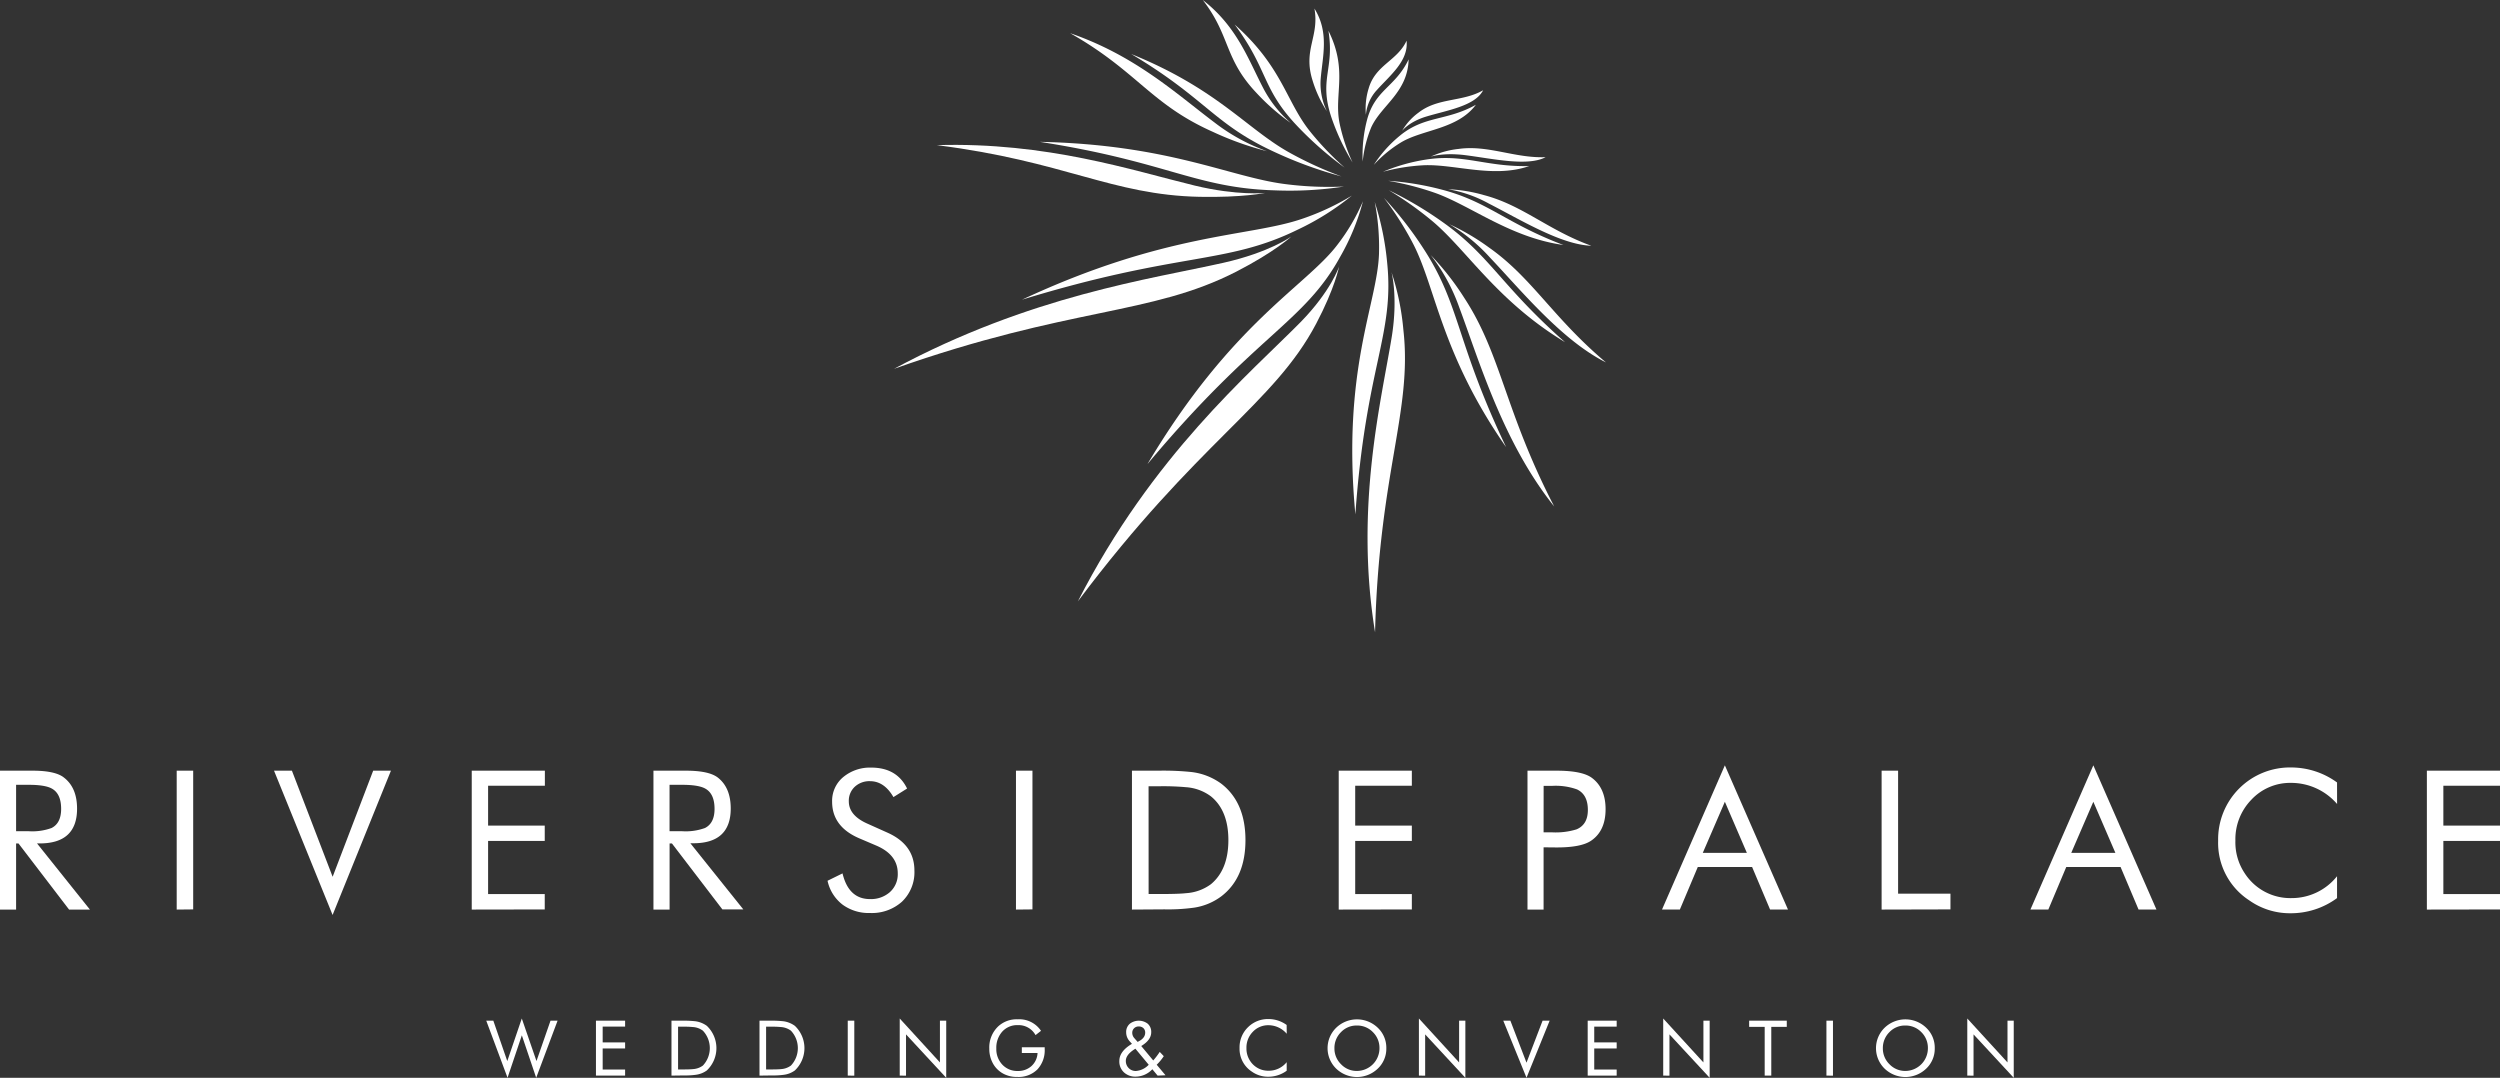 <svg xmlns="http://www.w3.org/2000/svg" viewBox="0 0 583.9 251.73"><rect x="0" y="0" width="583.9" height="251.73" fill="#333333" stroke="none"/><defs><style>.cls-1{fill:#fff;}</style></defs><title>logo-white-light</title><g id="Layer_2" data-name="Layer 2"><g id="Logo"><path class="cls-1" d="M113.57,238.39h1.65l3.26,9.44,3.39-9.95,3.43,9.94,3.28-9.44h1.65l-5,13.35-3.35-9.92-3.34,9.91Z"/><path class="cls-1" d="M139.19,251.22V238.39H146v1.39h-5.24v3.68H146v1.42h-5.24v4.92H146v1.42Z"/><path class="cls-1" d="M156.83,251.22V238.39h2.46a26.1,26.1,0,0,1,3,.12,5.86,5.86,0,0,1,2.79,1.08,7.18,7.18,0,0,1,0,10.43,5.56,5.56,0,0,1-2.51,1,17.34,17.34,0,0,1-2.75.16Zm1.54-1.44h1q1.83,0,2.49-.08a4.33,4.33,0,0,0,2.31-.83,5.94,5.94,0,0,0,0-8.14,4.33,4.33,0,0,0-2.3-.85,23.46,23.46,0,0,0-2.5-.09h-1Z"/><path class="cls-1" d="M177.39,251.22V238.39h2.46a26.17,26.17,0,0,1,3,.12,5.86,5.86,0,0,1,2.79,1.08,7.18,7.18,0,0,1,0,10.43,5.54,5.54,0,0,1-2.51,1,17.42,17.42,0,0,1-2.75.16Zm1.54-1.44h1q1.83,0,2.49-.08a4.35,4.35,0,0,0,2.31-.83,5.94,5.94,0,0,0,0-8.14,4.36,4.36,0,0,0-2.3-.85,23.46,23.46,0,0,0-2.5-.09h-1Z"/><path class="cls-1" d="M198,251.22V238.39h1.53v12.84Z"/><path class="cls-1" d="M210.14,251.22V237.88l9.39,10.26v-9.75H221v13.34l-9.39-10.14v9.64Z"/><path class="cls-1" d="M238.66,244.6H244V245a6.57,6.57,0,0,1-1.7,4.77,6.24,6.24,0,0,1-4.71,1.76,6.66,6.66,0,0,1-3.24-.75,6,6,0,0,1-2.47-2.46,7,7,0,0,1-.82-3.41,6.79,6.79,0,0,1,2.06-5.17,6.34,6.34,0,0,1,4.56-1.67,6.1,6.1,0,0,1,5.46,2.69l-1.28,1a4.51,4.51,0,0,0-4.13-2.33,4.67,4.67,0,0,0-3.71,1.59,5.66,5.66,0,0,0-1.32,3.87,5.26,5.26,0,0,0,1.38,3.74,4.76,4.76,0,0,0,3.65,1.51A4.62,4.62,0,0,0,240.9,249a4.38,4.38,0,0,0,1.43-3.06h-3.67Z"/><path class="cls-1" d="M270.37,251.22l-1.23-1.49a5.35,5.35,0,0,1-3.9,1.73,3.87,3.87,0,0,1-2.73-1,3.46,3.46,0,0,1-1.08-2.66q0-2.26,2.95-4l-.53-.59a3.21,3.21,0,0,1-.62-1,3.07,3.07,0,0,1-.2-1.12,2.49,2.49,0,0,1,.87-2,3.44,3.44,0,0,1,4.15,0,2.53,2.53,0,0,1,.83,2q0,1.81-2.33,3.22l2.8,3.37a18.16,18.16,0,0,0,1.52-2l.94,1a11.71,11.71,0,0,1-1.65,2l2.06,2.46Zm-2.08-2.54-3.11-3.75-.38.25q-1.85,1.25-1.85,2.59a2.31,2.31,0,0,0,.67,1.69,2.26,2.26,0,0,0,1.69.68A4.6,4.6,0,0,0,268.29,248.69Zm-2.58-5.33.56-.32a2.71,2.71,0,0,0,.9-.83,1.84,1.84,0,0,0,.3-1,1.4,1.4,0,0,0-.42-1.07,1.54,1.54,0,0,0-1.09-.39,1.48,1.48,0,0,0-1.08.42,1.44,1.44,0,0,0-.43,1.08,1.84,1.84,0,0,0,.46,1.2Z"/><path class="cls-1" d="M300.53,241.45a5.62,5.62,0,0,0-4.27-2,4.91,4.91,0,0,0-3.67,1.56,5.25,5.25,0,0,0-1.47,3.79,5.18,5.18,0,0,0,.87,3,5,5,0,0,0,4.33,2.28,5.36,5.36,0,0,0,4.2-2v2a7.21,7.21,0,0,1-4.33,1.4,6.49,6.49,0,0,1-3.79-1.18,6.33,6.33,0,0,1-2.89-5.51,6.53,6.53,0,0,1,2-4.9,6.61,6.61,0,0,1,4.78-1.88,7.22,7.22,0,0,1,4.22,1.38Z"/><path class="cls-1" d="M323.79,244.83a6.38,6.38,0,0,1-2,4.76,7,7,0,0,1-9.71,0,6.67,6.67,0,0,1,0-9.55,7,7,0,0,1,9.71,0A6.42,6.42,0,0,1,323.79,244.83Zm-6.86,5.3a5.3,5.3,0,0,0,5.26-5.3,5.14,5.14,0,0,0-1.54-3.77,5.08,5.08,0,0,0-3.72-1.54,5,5,0,0,0-3.72,1.54,5.18,5.18,0,0,0-1.54,3.77,5.12,5.12,0,0,0,1.55,3.74A5,5,0,0,0,316.94,250.13Z"/><path class="cls-1" d="M331.4,251.22V237.88l9.39,10.26v-9.75h1.46v13.34l-9.39-10.14v9.64Z"/><path class="cls-1" d="M356.53,251.72l-5.43-13.34h1.66l3.77,9.82,3.76-9.82h1.65Z"/><path class="cls-1" d="M370.82,251.22V238.39h6.77v1.39h-5.24v3.68h5.24v1.42h-5.24v4.92h5.24v1.42Z"/><path class="cls-1" d="M388.46,251.22V237.88l9.39,10.26v-9.75h1.46v13.34l-9.39-10.14v9.64Z"/><path class="cls-1" d="M412.16,251.22V239.84h-3.63v-1.46h8.79v1.46H413.7v11.38Z"/><path class="cls-1" d="M426.58,251.22V238.39h1.53v12.84Z"/><path class="cls-1" d="M451.88,244.83a6.38,6.38,0,0,1-2,4.76,7,7,0,0,1-9.71,0,6.67,6.67,0,0,1,0-9.55,7,7,0,0,1,9.71,0A6.41,6.41,0,0,1,451.88,244.83Zm-6.86,5.3a5.3,5.3,0,0,0,5.26-5.3,5.14,5.14,0,0,0-1.54-3.77,5.08,5.08,0,0,0-3.72-1.54,5,5,0,0,0-3.72,1.54,5.19,5.19,0,0,0-1.54,3.77,5.13,5.13,0,0,0,1.55,3.74A5.06,5.06,0,0,0,445,250.13Z"/><path class="cls-1" d="M459.48,251.22V237.88l9.39,10.26v-9.75h1.46v13.34l-9.39-10.14v9.64Z"/><path class="cls-1" d="M242.85,33.13c29.88,4.65,36.28,10.78,54.92,11.33a84,84,0,0,0,16.15-.89,79.56,79.56,0,0,1-13.8-.58C287.21,41.34,273,33.75,242.85,33.13Z"/><path class="cls-1" d="M218.79,33.9c29.9,3.75,40.82,11.65,61.41,12.07,10,.2,15.29-.91,15.29-.91s-6.41.7-16.46-1.72C264.4,39.79,244.53,33.14,218.79,33.9Z"/><path class="cls-1" d="M238.69,70c36.77-11.27,47.6-8.1,64.44-16.38a61.38,61.38,0,0,0,12.62-7.94,58.12,58.12,0,0,1-11.58,5.41C291.82,55.37,272.4,54.26,238.69,70Z"/><path class="cls-1" d="M208.81,86.14C250,71.59,268.7,73.73,288.76,63.44c9-4.63,12.83-8.19,12.83-8.19s-5.06,3.69-15.82,6.12C268.74,65.2,240.71,69,208.81,86.14Z"/><path class="cls-1" d="M268,108.39C293.4,78,304.51,75.44,313,60a53.24,53.24,0,0,0,5.34-13,46.68,46.68,0,0,1-6,10.2C305,66.86,287.61,75.42,268,108.39Z"/><path class="cls-1" d="M251.74,140.46c28.07-37.46,45.73-46,55.67-64.87,4.42-8.38,5.35-13.35,5.35-13.35s-1.84,5.68-9,13C291.94,87.23,269.15,106.34,251.74,140.46Z"/><path class="cls-1" d="M316.56,120.14C319,85.51,325.68,78.31,324,61.51a66.15,66.15,0,0,0-2.92-14.34,55.25,55.25,0,0,1,1,12.07C321.7,71,313.38,86.23,316.56,120.14Z"/><path class="cls-1" d="M321.16,147.68c.91-37.18,8.75-51.7,6.62-70.56A59.51,59.51,0,0,0,325,63.57s1.54,5.68.09,14.9C322.7,93.32,316.35,118.18,321.16,147.68Z"/><path class="cls-1" d="M351.77,104.44C340,79.73,341.13,71.39,332.53,58.16a84.87,84.87,0,0,0-9.29-11.94A73.14,73.14,0,0,1,330.08,57C335.33,67.16,336.64,82.74,351.77,104.44Z"/><path class="cls-1" d="M363,118.29C351.45,96,350.66,82.8,342,69.58a63.19,63.19,0,0,0-7.83-10,43.75,43.75,0,0,1,6.65,12.21C345.38,83.93,351,103.32,363,118.29Z"/><path class="cls-1" d="M365.53,79.92c-15-13.21-17.55-20.3-28.74-28.16a86,86,0,0,0-12.44-7.34,80.08,80.08,0,0,1,10.22,7.25C342.59,58.4,349.67,70.34,365.53,79.92Z"/><path class="cls-1" d="M375.09,84.65c-12.4-10.44-17.23-19.74-27.32-26.84a53.48,53.48,0,0,0-9.27-5.45,40.87,40.87,0,0,1,9.42,7.71C355.24,67.79,364.76,79.48,375.09,84.65Z"/><path class="cls-1" d="M365.15,57.22c-13.27-5-17.63-10.13-28.4-12.93a66.54,66.54,0,0,0-12.53-2.06,67.16,67.16,0,0,1,11,2.84C343.57,48.06,352.76,55.49,365.15,57.22Z"/><path class="cls-1" d="M371.67,57.4c-10-3.6-16-9.43-25-11.81a35.52,35.52,0,0,0-8.45-1.39,30.22,30.22,0,0,1,9.47,3.32C355.13,51.32,364.59,57.16,371.67,57.4Z"/><path class="cls-1" d="M357.14,38.79C347,39,341.91,35.9,333.2,37.25A42.67,42.67,0,0,0,323,40.12a45.13,45.13,0,0,1,9.5-1.52C339.68,38.27,348.87,41.69,357.14,38.79Z"/><path class="cls-1" d="M361,36.71c-7.27.27-13.43-2.91-20.38-1.92a20.38,20.38,0,0,0-6.48,1.81s2.83-1,8-.37C348.67,37.06,356.78,38.93,361,36.71Z"/><path class="cls-1" d="M344.71,24.47c-6.84,3.82-11.92,2.5-17.64,7.13a29.46,29.46,0,0,0-6.21,6.91,29.23,29.23,0,0,1,6.38-5.26C332.34,30.2,340.4,30.23,344.71,24.47Z"/><path class="cls-1" d="M346.4,21.08c-4.78,2.76-10.56,1.69-15.08,5.22a13.78,13.78,0,0,0-3.85,4.27s1.57-2.12,5.69-3.36C338.14,25.72,344.52,24.74,346.4,21.08Z"/><path class="cls-1" d="M329,13.87c-3.17,6.6-7.84,7-9.73,14.19a32.72,32.72,0,0,0-1,9.67,28.27,28.27,0,0,1,2-8C322.64,24.56,328.79,21.62,329,13.87Z"/><path class="cls-1" d="M328.52,9.51c-2.19,4.74-7.28,5.61-8.87,11.19a15.94,15.94,0,0,0-.63,6.11A9.75,9.75,0,0,1,321.61,21C324.68,17.57,329,14.23,328.52,9.51Z"/><path class="cls-1" d="M310.27,7.19c1.45,9-2.25,11.24.64,20.07a52.62,52.62,0,0,0,5,10.7,43,43,0,0,1-3.06-9.26C311.55,22,314.86,16.39,310.27,7.19Z"/><path class="cls-1" d="M307,2c1.18,6.62-2.72,9.56-.44,16.79a28.19,28.19,0,0,0,3.35,7.2,14.77,14.77,0,0,1-1.45-7.58C308.89,13.2,310.5,7.61,307,2Z"/><path class="cls-1" d="M288.36,5.72c8,10.76,6.23,15,14.9,24a80.54,80.54,0,0,0,10.8,9.43,68,68,0,0,1-8.22-8.62C300.33,23.55,299.43,15.52,288.36,5.72Z"/><path class="cls-1" d="M280.92,0c6.5,8.38,4.94,13.7,12.57,21.73a50.65,50.65,0,0,0,8,7A27.66,27.66,0,0,1,295,20.5C291.58,13.94,288.91,6.19,280.92,0Z"/><path class="cls-1" d="M264.2,12.61c17.73,10.56,19.27,16.47,34,23.13a96.11,96.11,0,0,0,15.13,5.47A85.93,85.93,0,0,1,301,35.55C291.13,30,284.17,20.69,264.2,12.61Z"/><path class="cls-1" d="M249.94,7.75c15.66,8.87,18.75,16.52,33.24,23a72,72,0,0,0,12.75,4.57,44.49,44.49,0,0,1-12.24-6.69C274.94,22.06,265.23,13,249.94,7.75Z"/><path class="cls-1" d="M0,212.44V180H7.61Q13,180,15,181.66q3,2.36,3,7.21,0,8.12-8.74,8.12H8.65L21,212.44H16.13L4.32,197H3.76v15.45Zm3.76-29.14v10.84H6.71a13.15,13.15,0,0,0,5.33-.75q2.24-1.13,2.24-4.47,0-3.5-2.12-4.71-1.57-.91-5.44-.91Z"/><path class="cls-1" d="M41.27,212.44V180h3.85v32.4Z"/><path class="cls-1" d="M77.68,213.7,64,180h4.18l9.51,24.78L87.16,180h4.15Z"/><path class="cls-1" d="M110.18,212.44V180h17.08v3.52H114v9.3h13.23v3.59H114v12.41h13.23v3.59Z"/><path class="cls-1" d="M152.62,212.44V180h7.61q5.36,0,7.44,1.62,3,2.36,3,7.21,0,8.12-8.74,8.12h-.69l12.37,15.45h-4.89L156.94,197h-.55v15.45Zm3.76-29.14v10.84h2.94a13.15,13.15,0,0,0,5.33-.75q2.24-1.13,2.24-4.47,0-3.5-2.12-4.71-1.57-.91-5.44-.91Z"/><path class="cls-1" d="M207.2,194.44q6.37,2.81,6.37,8.87a9.5,9.5,0,0,1-2.92,7.3,10.52,10.52,0,0,1-7.46,2.63,10.32,10.32,0,0,1-6.37-1.93,9.54,9.54,0,0,1-3.54-5.6l3.5-1.72q1.44,6,6.42,6a6.67,6.67,0,0,0,4.6-1.59,5.6,5.6,0,0,0,1.88-4.42q0-4.33-5-6.48l-3.94-1.68q-6.39-2.72-6.39-8.57a7.2,7.2,0,0,1,2.79-5.91,9.79,9.79,0,0,1,6.33-2.06q6,0,8.39,4.89l-3.19,2q-2.15-3.72-5.49-3.72a5,5,0,0,0-3.53,1.3,4.43,4.43,0,0,0-1.4,3.41q0,3.3,4.36,5.22Z"/><path class="cls-1" d="M237.29,212.44V180h3.85v32.4Z"/><path class="cls-1" d="M264.38,212.44V180h6.22a64,64,0,0,1,7.63.31,14.7,14.7,0,0,1,7,2.72q5.66,4.36,5.66,13.19t-5.66,13.14a14.11,14.11,0,0,1-6.33,2.63,44.17,44.17,0,0,1-6.95.4Zm3.89-3.63h2.46q4.63,0,6.28-.2a10.92,10.92,0,0,0,5.82-2.1q4.07-3.39,4.07-10.29T282.83,186a11,11,0,0,0-5.8-2.14,59.83,59.83,0,0,0-6.31-.22h-2.46Z"/><path class="cls-1" d="M312.67,212.44V180h17.08v3.52H316.52v9.3h13.23v3.59H316.52v12.41h13.23v3.59Z"/><path class="cls-1" d="M360.52,197.9v14.54h-3.76V180h6.79q5.89,0,8.17,1.62Q375,184,375,189t-3.3,7.3q-2.3,1.64-8.17,1.63Zm0-3.5h1.95a16.55,16.55,0,0,0,5.73-.69q2.66-1.11,2.66-4.54,0-3.59-2.54-4.8a14.82,14.82,0,0,0-5.84-.82h-1.95Z"/><path class="cls-1" d="M402.86,178.75l14.74,33.68h-4.18l-4.2-9.94H396.54l-4.19,9.94h-4.17Zm0,8.51-5.16,11.94H408Z"/><path class="cls-1" d="M439.47,212.44V180h3.85v28.73h12.23v3.67Z"/><path class="cls-1" d="M488.92,178.75l14.74,33.68h-4.18l-4.2-9.94H482.6l-4.19,9.94h-4.18Zm0,8.51-5.16,11.94h10.31Z"/><path class="cls-1" d="M545.85,187.78a14.17,14.17,0,0,0-10.78-4.93,12.38,12.38,0,0,0-9.25,3.94,13.22,13.22,0,0,0-3.72,9.56,13,13,0,0,0,2.21,7.66,12.67,12.67,0,0,0,10.93,5.75,13.52,13.52,0,0,0,10.6-5.11v5.11a18.19,18.19,0,0,1-10.93,3.54,16.42,16.42,0,0,1-9.56-3,16,16,0,0,1-7.28-13.92,16.78,16.78,0,0,1,17.13-17.13,18.25,18.25,0,0,1,10.64,3.5Z"/><path class="cls-1" d="M566.82,212.44V180H583.9v3.52H570.67v9.3H583.9v3.59H570.67v12.41H583.9v3.59Z"/></g></g></svg>